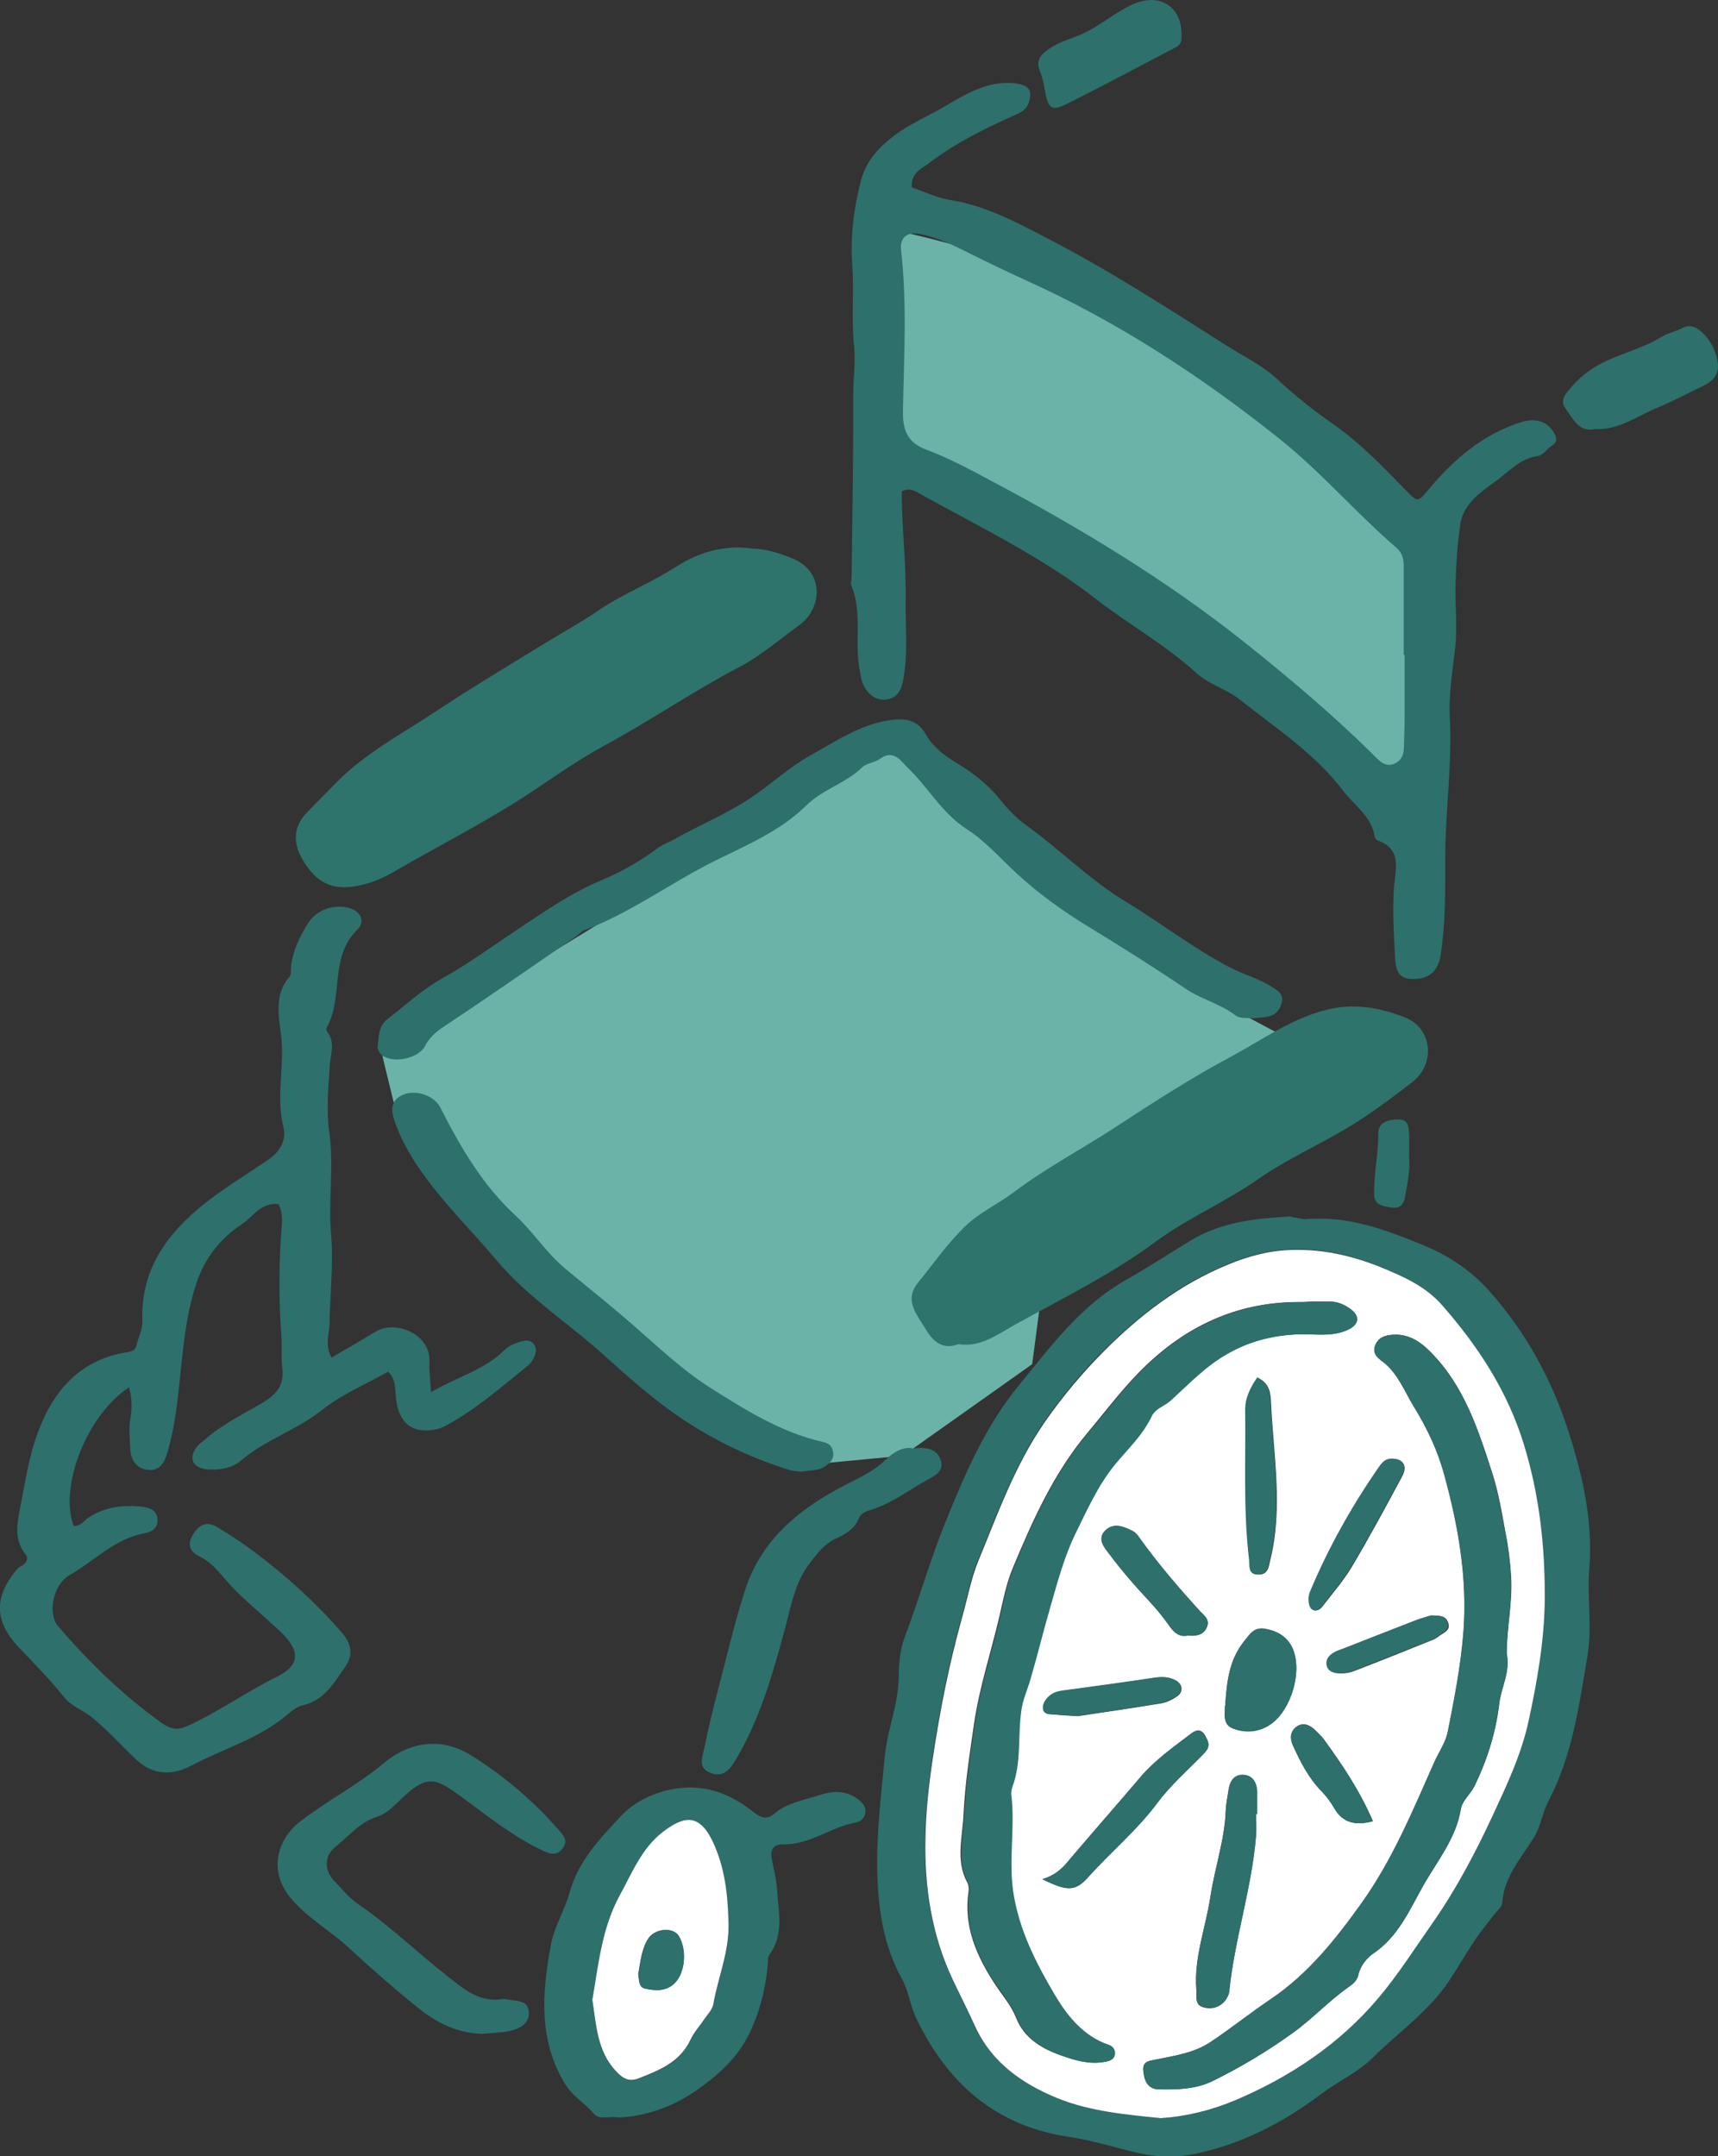 <svg width="110" height="138" viewBox="0 0 110 138" fill="none" xmlns="http://www.w3.org/2000/svg">
<rect x="0" y="0" width="110" height="138" fill="#333333" stroke="none"/>
<g clip-path="url(#clip0_125_20818)">
<path fill-rule="evenodd" clip-rule="evenodd" d="M84.627 67.579C84.627 67.579 71.657 61.066 67.469 57.219C63.281 53.373 56.985 47.719 56.985 47.719L24.487 67.594L25.199 70.523C25.199 70.523 29.431 77.75 34.985 82.529C40.54 87.308 51.023 93.807 51.023 93.807L57.814 93.166L66.088 87.308L66.989 80.46L84.627 67.623V67.579Z" fill="#6BB3A9"/>
<path fill-rule="evenodd" clip-rule="evenodd" d="M90.821 35.48V53.577C90.821 53.577 77.764 41.41 72.573 38.554C67.367 35.698 55.531 29.506 55.531 29.506V14.381C55.531 14.381 67.106 16.421 75.016 21.317C82.926 26.213 90.821 35.48 90.821 35.48Z" fill="#6BB3A9"/>
<path fill-rule="evenodd" clip-rule="evenodd" d="M58.38 11.963C58.337 11.015 59.049 10.782 59.514 10.418C61.158 9.165 62.99 8.262 64.865 7.417C65.331 7.213 65.723 7.052 65.883 6.528C66.13 5.741 65.825 5.435 64.982 5.333C63.092 5.129 61.608 6.178 60.14 7.009C59.195 7.533 58.191 7.985 57.304 8.64C56.272 9.427 55.458 10.258 55.109 11.613C54.658 13.376 54.44 15.154 54.571 16.946C54.687 18.694 54.498 20.428 54.687 22.177C54.789 23.182 54.629 24.26 54.629 25.309C54.643 29.171 54.571 33.032 54.527 36.893C54.527 37.112 54.44 37.345 54.527 37.52C55.225 39.239 54.702 41.075 55.036 42.824C55.094 43.086 55.109 43.348 55.196 43.61C55.472 44.397 56.039 44.834 56.708 44.776C57.508 44.689 57.726 44.106 57.842 43.45C58.148 41.76 57.959 40.055 57.988 38.365C58.031 36.034 57.726 33.717 57.74 31.444C58.279 31.167 58.671 31.473 59.006 31.662C62.83 33.775 66.799 35.698 70.246 38.394C72.339 40.011 74.651 41.294 76.614 43.086C77.4 43.8 78.548 44.106 79.406 44.791C81.704 46.612 84.204 48.244 85.993 50.604C86.706 51.537 87.811 52.236 88.014 53.533C88.029 53.62 88.116 53.752 88.189 53.781C89.832 54.349 89.323 55.704 89.25 56.841C89.148 58.327 89.25 59.813 89.323 61.299C89.381 62.407 89.745 62.698 90.661 62.654C91.577 62.611 92.085 62.057 92.231 61.183C92.565 59.099 92.536 56.972 92.536 54.903C92.536 51.916 92.987 48.958 92.827 45.956C92.754 44.456 93.002 42.926 93.176 41.425C93.322 40.099 93.162 38.788 93.191 37.476C93.234 36.165 93.307 34.81 93.51 33.498C93.7 32.245 94.834 31.473 95.779 30.788C96.608 30.191 97.335 29.331 98.469 29.185C98.789 29.142 99.036 28.734 99.356 28.53C99.719 28.297 99.69 28.049 99.516 27.728C99.109 27 98.353 26.737 97.509 26.985C94.979 27.743 93.089 29.389 91.446 31.356C90.791 32.143 90.762 32.143 90.035 31.4C88.552 29.87 87.084 28.34 85.324 27.116C84.088 26.257 82.896 25.309 81.791 24.275C80.817 23.372 79.61 22.803 78.49 22.089C74.753 19.714 71.016 17.296 67.09 15.27C65.127 14.25 63.092 13.143 60.794 12.793C59.98 12.662 59.195 12.269 58.366 11.992L58.38 11.963ZM89.875 41.906H89.933C89.933 43.29 89.933 44.674 89.933 46.044C89.933 46.627 89.904 47.209 89.89 47.792C89.89 48.244 89.774 48.637 89.323 48.856C88.872 49.074 88.508 48.885 88.189 48.565C88.043 48.419 87.883 48.273 87.738 48.113C85.193 45.621 82.474 43.334 79.697 41.119C74.622 37.083 69.082 33.746 63.353 30.715C62.045 30.016 60.75 29.316 59.34 28.792C58.249 28.384 57.799 27.714 57.813 26.388C57.871 22.949 58.09 19.481 57.697 16.042C57.595 15.183 58.09 14.789 58.991 14.993C59.878 15.183 60.707 15.533 61.521 15.94C62.903 16.625 64.269 17.296 65.68 17.937C71.554 20.588 76.92 24.085 81.951 28.107C84.612 30.234 86.822 32.828 89.395 35.043C89.875 35.451 89.89 35.946 89.875 36.485C89.875 38.292 89.875 40.099 89.875 41.906Z" fill="#2E706B"/>
<path fill-rule="evenodd" clip-rule="evenodd" d="M82.663 77.852C80.671 77.968 78.345 78.129 76.28 79.367C74.884 80.212 73.503 81.116 72.121 81.902C69.199 83.549 67.352 86.084 65.316 88.561C63.106 91.228 61.812 94.273 60.533 97.42C59.544 99.854 58.846 102.36 57.915 104.808C57.595 105.653 57.552 106.6 57.537 107.46C57.494 109.135 56.839 110.651 56.665 112.297C56.418 114.818 56.112 117.324 56.17 119.845C56.228 122.205 56.578 124.551 57.755 126.664C58.191 127.451 58.279 128.369 58.671 129.185C60.678 133.352 63.761 136.062 68.443 136.761C69.955 136.98 71.424 137.461 72.907 137.796C74.143 138.073 75.262 138.102 76.469 137.854C79.523 137.228 82.198 135.829 84.67 133.964C85.717 133.177 86.938 132.638 87.898 131.691C89.527 130.073 91.46 128.748 92.769 126.795C93.336 125.95 93.845 125.047 94.412 124.201C94.79 123.633 95.227 123.109 95.648 122.555C95.837 122.307 96.172 122.06 96.186 121.797C96.288 120.107 97.408 118.912 98.222 117.586C98.673 116.843 98.76 115.984 99.153 115.255C100.679 112.341 101.101 109.179 101.639 105.988C101.959 104.108 101.61 102.316 101.755 100.48C102.002 97.508 101.392 94.652 100.49 91.811C99.4 88.343 97.713 85.254 95.299 82.558C94.15 81.276 92.682 80.329 91.155 79.702C88.785 78.726 86.328 77.793 83.652 78.027C83.449 78.041 83.231 77.968 82.678 77.881L82.663 77.852ZM74.375 135.538C72.049 135.304 69.751 135.1 67.643 134.241C65.418 133.337 63.47 131.982 62.408 129.666C61.958 128.675 61.463 127.698 60.998 126.722C59.602 123.779 59.166 120.675 59.224 117.557C59.267 115.925 59.457 114.206 59.689 112.545C60.14 109.5 60.736 106.483 61.565 103.511C61.914 102.287 62.132 101.005 62.612 99.868C63.862 96.852 64.968 93.749 66.858 90.995C68.007 89.334 69.286 87.789 70.682 86.419C72.965 84.146 75.524 82.165 78.578 80.912C79.915 80.358 81.224 80.008 82.678 79.965C84.685 79.906 86.589 80.329 88.378 81.072C89.788 81.655 91.257 82.296 92.347 83.549C94.659 86.201 96.506 89.028 97.553 92.452C98.556 95.73 98.905 99.038 98.876 102.404C98.847 104.997 98.382 107.562 97.844 110.112C97.379 112.253 96.463 114.235 95.546 116.158C94.456 118.475 93.264 120.777 91.78 122.919C90.617 124.595 89.498 126.343 88.189 127.888C85.731 130.802 82.562 132.886 79.057 134.386C77.56 135.013 75.946 135.421 74.361 135.523L74.375 135.538Z" fill="#2E706B"/>
<path fill-rule="evenodd" clip-rule="evenodd" d="M27.598 89.144C27.555 88.328 27.467 87.745 27.496 87.177C27.613 85.399 25.33 84.438 24.05 85.225C23.119 85.793 22.174 86.332 21.229 86.886C20.779 86.084 21.084 85.399 21.098 84.729C21.128 82.82 21.36 80.868 21.2 79.017C21.011 76.817 21.389 74.646 21.084 72.461C20.88 71.076 21.026 69.619 21.113 68.206C21.157 67.477 21.477 66.763 20.982 66.079C20.924 66.006 20.866 65.845 20.909 65.787C22.015 63.835 21.069 61.27 22.872 59.507C23.425 58.968 23.09 58.312 22.349 58.108C21.36 57.846 20.27 58.21 19.703 59.114C19.208 59.915 18.786 60.775 18.641 61.751C18.612 62.013 18.67 62.363 18.525 62.523C17.492 63.733 17.885 65.132 18.016 66.443C18.205 68.337 17.667 70.246 18.147 72.14C18.336 72.912 17.987 73.655 17.231 74.18C15.675 75.258 14.032 76.205 12.578 77.458C10.396 79.338 9.001 81.553 9.117 84.569C9.131 85.079 8.855 85.589 8.739 86.099C8.666 86.419 8.448 86.492 8.172 86.536C4.886 87.046 3.199 89.29 2.239 92.204C1.788 93.603 1.57 95.089 1.28 96.546C1.09 97.537 0.901 98.557 1.614 99.446C1.832 99.708 1.73 99.941 1.512 100.131C1.396 100.232 1.207 100.276 1.12 100.393C-0.116 101.864 -0.654 103.467 1.192 105.42C2.181 106.454 3.184 107.474 4.071 108.582C4.566 109.208 5.278 109.427 5.845 109.878C6.878 110.709 7.75 111.7 8.71 112.603C9.844 113.681 11.109 113.594 12.2 113.026C14.279 111.918 16.62 111.277 18.452 109.689C18.728 109.456 19.063 109.208 19.397 109.135C20.808 108.815 21.418 107.649 22.131 106.629C22.64 105.886 22.494 105.187 21.855 104.443C20.197 102.549 18.336 100.859 16.314 99.344C15.558 98.775 14.759 98.251 13.944 97.755C13.29 97.347 12.781 97.522 12.36 98.207C11.967 98.848 12.141 99.314 12.796 99.621C13.726 100.087 14.264 100.961 14.962 101.675C15.922 102.651 17.012 103.525 18.001 104.473C19.237 105.653 19.208 106.585 17.725 107.314C15.777 108.276 14.017 109.543 12.04 110.447C11.371 110.753 10.964 110.694 10.338 110.257C7.852 108.48 5.7 106.381 3.722 104.079C3.039 103.278 3.373 101.427 4.464 100.801C6.049 99.897 7.343 98.484 9.233 98.134C9.757 98.047 10.149 97.77 10.077 97.173C10.004 96.561 9.422 96.459 8.986 96.415C7.808 96.313 6.66 96.459 5.642 97.144C5.351 97.347 5.133 97.712 4.711 97.653C3.78 95.133 5.554 90.572 8.259 88.794C8.463 89.494 8.463 90.15 8.346 90.805C8.23 91.388 8.317 91.971 8.332 92.554C8.332 93.341 8.637 93.953 9.437 94.069C10.324 94.186 10.585 93.457 10.774 92.772C10.993 92 11.138 91.228 11.254 90.441C11.662 87.687 11.676 84.86 12.563 82.165C13.101 80.518 14.104 79.265 15.486 78.347C16.198 77.881 16.678 76.948 17.827 77.065C18.03 77.444 18.088 77.866 18.045 78.362C17.856 80.737 17.841 83.126 18.016 85.501C18.059 86.186 17.987 86.9 18.074 87.57C18.219 88.736 17.609 89.304 16.751 89.814C15.529 90.528 14.235 91.155 13.159 92.102C12.956 92.277 12.723 92.423 12.578 92.626C12.054 93.355 12.345 93.967 13.29 94.04C14.046 94.098 14.817 93.982 15.399 93.501C16.969 92.146 18.99 91.534 20.604 90.251C21.884 89.231 23.41 88.605 24.85 87.789C25.373 88.284 25.286 88.955 25.359 89.567C25.562 91.14 26.478 91.811 27.991 91.461C28.194 91.417 28.398 91.33 28.572 91.228C30.492 90.193 32.12 88.751 33.807 87.396C33.923 87.294 34.04 87.162 34.112 87.031C34.301 86.696 34.432 86.332 34.156 85.997C33.923 85.72 33.56 85.793 33.269 85.88C32.92 85.997 32.556 86.142 32.295 86.405C31.03 87.672 29.299 88.11 27.584 89.1L27.598 89.144Z" fill="#2E706B"/>
<path fill-rule="evenodd" clip-rule="evenodd" d="M48.173 35.101C46.138 34.839 44.538 35.465 43.2 36.325C41.601 37.345 39.827 38.03 38.257 39.108C37.195 39.837 36.017 40.478 34.898 41.163C32.615 42.561 30.303 43.946 28.078 45.417C25.853 46.903 23.44 48.142 21.52 50.094C20.91 50.721 20.284 51.347 19.674 51.974C18.452 53.227 18.917 54.597 19.921 55.792C20.91 56.957 22.16 56.928 23.498 56.549C24.588 56.243 25.504 55.617 26.464 55.078C28.572 53.912 30.695 52.761 32.746 51.508C34.709 50.298 36.555 48.885 38.591 47.778C41.557 46.175 44.334 44.266 47.33 42.692C48.726 41.964 49.947 40.9 51.227 39.968C52.579 38.977 52.87 36.631 50.747 35.742C49.802 35.349 48.857 35.101 48.159 35.116L48.173 35.101Z" fill="#2E736C"/>
<path fill-rule="evenodd" clip-rule="evenodd" d="M61.39 86.026C62.801 86.245 63.891 85.385 65.025 84.758C68.05 83.083 71.176 81.553 73.953 79.498C76.047 77.954 78.432 76.948 80.54 75.477C82.314 74.238 84.292 73.349 86.153 72.257C87.651 71.368 89.047 70.319 90.428 69.255C91.94 68.089 91.707 65.802 89.963 65.117C88.29 64.461 86.647 64.184 84.888 64.636C82.663 65.204 80.802 66.559 78.825 67.623C76.28 68.978 73.852 70.552 71.438 72.125C69.286 73.539 66.988 74.734 64.924 76.293C63.877 77.079 62.655 77.619 61.71 78.566C60.62 79.644 59.747 80.897 58.788 82.077C57.842 83.243 58.729 84.146 59.267 85.064C59.718 85.822 60.329 86.419 61.376 86.026H61.39Z" fill="#2E736C"/>
<path fill-rule="evenodd" clip-rule="evenodd" d="M80.308 65.161C80.686 65.117 81.021 65.132 81.311 65.029C81.748 64.898 81.995 64.549 82.082 64.097C82.169 63.631 81.85 63.427 81.53 63.223C80.701 62.654 79.727 62.407 78.825 61.955C76.455 60.731 74.361 59.085 72.093 57.715C69.752 56.302 67.89 54.378 65.709 52.819C65.055 52.353 64.532 51.785 64.023 51.158C63.267 50.211 62.292 49.453 61.245 48.827C60.46 48.346 59.733 47.807 59.282 47.005C58.744 46.044 57.945 45.956 56.985 46.087C55.066 46.364 53.524 47.443 51.881 48.346C50.645 49.031 49.613 49.978 48.479 50.779C46.821 51.974 44.916 52.732 43.157 53.722C42.793 53.926 42.386 54.058 42.052 54.32C40.961 55.136 39.798 55.792 38.518 56.331C36.483 57.176 34.665 58.473 32.818 59.697C31.335 60.687 29.896 61.736 28.325 62.611C27.046 63.325 25.941 64.345 24.777 65.248C24.225 65.685 24.254 66.385 24.181 66.996C24.167 67.171 24.312 67.419 24.457 67.536C25.17 68.075 26.784 67.769 27.22 66.938C27.555 66.282 28.064 65.933 28.66 65.539C31.437 63.703 34.156 61.795 36.904 59.915C37.079 59.798 37.224 59.609 37.413 59.536C40.35 58.429 42.88 56.549 45.658 55.151C47.708 54.13 49.933 53.212 51.59 51.581C52.681 50.502 54.15 50.138 55.211 49.104C55.502 48.827 56.011 48.812 56.345 48.565C56.97 48.113 57.407 48.361 57.843 48.841C58.017 49.045 58.206 49.22 58.395 49.41C59.573 50.633 60.402 52.105 61.943 53.096C63.107 53.839 64.124 55.019 65.186 55.981C66.538 57.219 68.079 58.327 69.679 59.303C71.787 60.585 73.867 61.897 75.917 63.281C76.935 63.966 78.142 64.243 79.13 65C79.421 65.219 79.945 65.117 80.308 65.175V65.161Z" fill="#2E706B"/>
<path fill-rule="evenodd" clip-rule="evenodd" d="M39.565 135.523C41.339 135.45 43.099 134.838 44.669 133.731C45.992 132.798 47.184 131.735 47.941 130.219C48.653 128.777 49.017 127.276 49.162 125.702C49.177 125.498 49.133 125.294 49.264 125.105C50.209 123.823 49.846 122.38 49.758 120.981C49.715 120.355 49.569 119.728 49.438 119.102C49.293 118.461 49.438 118.023 50.151 118.038C51.852 118.082 53.204 116.916 54.804 116.639C55.109 116.581 55.386 116.333 55.414 115.984C55.444 115.59 55.211 115.357 54.877 115.109C54.106 114.556 53.248 114.628 52.492 114.876C51.503 115.211 50.427 115.357 49.584 116.071C49.148 116.435 48.784 116.406 48.246 115.969C46.385 114.468 44.291 113.958 41.935 114.818C41.063 115.138 40.321 115.619 39.711 116.275C38.387 117.703 37.035 119.102 36.483 121.083C36.163 122.249 35.465 123.342 35.261 124.522C34.709 127.538 34.462 130.554 36.177 133.366C36.657 134.168 37.442 134.605 38.024 135.275C38.373 135.683 38.925 135.436 39.551 135.508L39.565 135.523ZM37.937 127.946C38.315 125.775 38.533 123.4 39.696 121.287C40.481 119.859 41.092 118.3 42.43 117.266C43.695 116.29 44.727 115.954 45.643 117.892C46.443 119.583 46.603 121.302 46.647 123.123C46.705 124.945 45.992 126.562 45.672 128.281C45.614 128.616 45.309 128.908 45.105 129.228C44.814 129.666 44.436 130.073 44.218 130.54C43.564 131.997 42.212 132.507 40.888 133.031C40.278 133.279 39.885 133.061 39.405 132.536C38.227 131.254 38.184 129.666 37.922 127.961L37.937 127.946Z" fill="#2E706B"/>
<path fill-rule="evenodd" clip-rule="evenodd" d="M30.783 130.175C31.597 130.088 32.252 130.103 32.848 129.928C33.4 129.767 33.953 129.418 33.851 128.689C33.764 128.063 33.211 128.077 32.746 128.004C32.542 127.975 32.324 127.917 32.121 127.946C30.652 128.165 29.678 127.276 28.645 126.474C26.712 124.959 24.938 123.225 22.902 121.841C22.32 121.448 21.913 120.894 21.433 120.413C20.75 119.728 20.735 118.781 21.491 118.184C22.335 117.513 23.033 116.625 24.138 116.275C24.836 116.056 25.345 115.444 25.883 114.949C27.366 113.579 27.962 113.842 29.431 114.92C31.175 116.188 32.848 117.557 34.825 118.475C35.334 118.708 35.727 118.737 36.061 118.242C36.367 117.776 36.105 117.499 35.799 117.149C34.171 115.27 32.281 113.667 30.187 112.355C28.311 111.175 26.275 111.437 24.618 112.807C22.916 114.235 20.939 115.24 19.194 116.595C17.827 117.659 17.071 119.714 18.685 121.564C19.747 122.788 21.113 123.546 22.277 124.609C23.745 125.965 25.243 127.276 26.799 128.529C28.049 129.534 29.372 130.117 30.783 130.161V130.175Z" fill="#2E706B"/>
<path fill-rule="evenodd" clip-rule="evenodd" d="M51.328 94.186C51.866 94.084 52.404 94.156 52.87 93.821C53.19 93.588 53.422 93.326 53.335 92.903C53.277 92.554 53.059 92.364 52.71 92.291C49.991 91.679 47.65 90.193 45.352 88.736C43.651 87.643 42.139 86.201 40.597 84.86C39.172 83.607 37.675 82.427 36.221 81.218C34.985 80.198 34.156 78.857 33.007 77.793C30.899 75.856 29.488 73.422 28.194 70.887C27.802 70.1 26.609 69.721 25.824 70.056C25.184 70.319 24.995 70.814 25.184 71.484C25.577 72.81 26.275 73.99 27.06 75.098C28.471 77.079 30.215 78.784 31.786 80.649C33.792 83.039 36.41 84.686 38.678 86.74C40.278 88.183 41.921 89.639 43.709 90.834C45.818 92.233 48.115 93.326 50.558 94.084C50.805 94.156 51.081 94.156 51.314 94.2L51.328 94.186Z" fill="#2E706B"/>
<path fill-rule="evenodd" clip-rule="evenodd" d="M58.453 92.699C57.828 92.554 57.188 92.947 56.65 93.472C55.909 94.186 54.993 94.579 54.106 95.045C51.227 96.531 48.769 98.499 47.722 101.719C47.039 103.817 46.544 105.988 45.977 108.13C45.643 109.398 45.338 110.68 45.076 111.962C44.96 112.501 44.683 113.157 45.483 113.463C46.21 113.74 46.632 113.39 47.024 112.763C48.638 110.112 49.467 107.168 50.267 104.21C50.645 102.812 50.878 101.369 51.765 100.16C52.273 99.475 52.753 98.805 53.582 98.44C54.149 98.178 54.716 97.843 54.978 97.202C55.138 96.808 55.487 96.721 55.85 96.604C57.116 96.196 58.177 95.38 59.326 94.739C59.806 94.477 60.489 94.171 60.227 93.428C59.98 92.728 59.34 92.597 58.468 92.699H58.453Z" fill="#2E706B"/>
<path fill-rule="evenodd" clip-rule="evenodd" d="M102.221 27.466C103.704 27.495 104.867 26.606 106.176 26.067C107.092 25.688 107.979 25.207 108.88 24.785C109.942 24.29 110.204 23.75 109.855 22.658C109.695 22.148 109.418 21.696 109.026 21.317C108.604 20.909 108.182 20.72 107.615 21.04C107.252 21.244 106.801 21.302 106.452 21.521C104.983 22.454 103.195 22.701 101.77 23.721C101.377 23.998 101.028 24.29 100.723 24.654C100.345 25.091 99.793 25.557 100.243 26.155C100.723 26.796 101.087 27.728 102.221 27.451V27.466Z" fill="#2E706B"/>
<path fill-rule="evenodd" clip-rule="evenodd" d="M75.655 2.215C75.655 0.393 74.23 -0.495 72.5 0.291C71.351 0.816 70.391 1.69 69.228 2.2C68.559 2.492 67.847 2.666 67.222 3.089C66.596 3.512 66.291 3.876 66.611 4.633C66.771 5.027 66.844 5.449 66.916 5.857C67.12 6.95 67.338 7.14 68.312 6.644C70.668 5.479 72.98 4.225 75.306 3.016C75.67 2.827 75.655 2.535 75.655 2.215Z" fill="#2E706B"/>
<path fill-rule="evenodd" clip-rule="evenodd" d="M90.224 74.136C90.224 73.495 90.239 73.087 90.224 72.665C90.21 72.184 90.195 71.63 89.541 71.645C88.959 71.645 88.247 71.79 88.247 72.519C88.261 73.845 87.956 75.127 87.985 76.438C87.985 77.123 88.567 77.211 89.105 77.284C89.643 77.356 89.875 77.094 89.963 76.599C90.122 75.71 90.297 74.836 90.224 74.151V74.136Z" fill="#2E706B"/>
<path fill-rule="evenodd" clip-rule="evenodd" d="M74.39 135.552C75.975 135.45 77.589 135.042 79.087 134.416C82.591 132.929 85.746 130.831 88.218 127.917C89.527 126.373 90.632 124.624 91.81 122.948C93.293 120.806 94.5 118.504 95.576 116.188C96.477 114.25 97.408 112.283 97.873 110.141C98.426 107.591 98.876 105.026 98.906 102.433C98.935 99.081 98.586 95.759 97.582 92.481C96.535 89.057 94.689 86.23 92.377 83.578C91.286 82.31 89.818 81.684 88.407 81.101C86.619 80.373 84.714 79.935 82.707 79.994C81.239 80.037 79.945 80.387 78.607 80.941C75.553 82.194 72.98 84.175 70.711 86.448C69.33 87.833 68.036 89.363 66.887 91.024C64.982 93.778 63.892 96.867 62.641 99.897C62.176 101.019 61.943 102.316 61.594 103.54C60.765 106.513 60.169 109.529 59.718 112.574C59.471 114.235 59.282 115.94 59.253 117.586C59.181 120.704 59.631 123.823 61.027 126.751C61.492 127.728 61.987 128.704 62.438 129.695C63.499 132.011 65.448 133.352 67.672 134.27C69.781 135.13 72.078 135.334 74.405 135.567L74.39 135.552ZM83.318 83.33C83.58 83.33 83.841 83.301 84.103 83.301C84.423 83.301 84.743 83.301 85.063 83.301C85.557 83.287 86.008 83.476 86.386 83.738C87.084 84.219 86.997 84.787 86.241 85.123C85.179 85.589 84.074 85.341 82.984 85.399C81.442 85.472 80.046 85.822 78.65 86.594C77.182 87.41 76.091 88.576 74.899 89.654C74.506 90.004 73.939 90.135 73.692 90.659C73.139 91.825 72.209 92.714 71.395 93.676C70.275 95.016 69.577 96.633 68.806 98.178C68.109 99.606 67.687 101.194 67.236 102.753C66.785 104.312 66.393 105.886 65.942 107.46C65.753 108.115 65.462 108.727 65.36 109.427C65.128 111.073 65.375 112.778 64.779 114.366C64.721 114.512 64.677 114.687 64.706 114.832C64.982 117.018 64.473 119.204 64.895 121.448C65.346 123.808 66.407 125.819 67.556 127.771C68.297 129.039 69.344 130.336 70.929 130.86C71.177 130.948 71.38 131.166 71.351 131.458C71.307 131.866 70.958 131.924 70.653 131.968C69.737 132.128 68.835 131.866 68.007 131.574C66.756 131.137 65.578 130.481 65.055 129.126C64.735 128.325 64.168 127.698 63.703 126.984C62.525 125.178 61.681 123.284 62.016 121.054C62.045 120.865 62.016 120.617 61.914 120.442C61.173 119.043 61.638 117.528 61.696 116.115C61.783 114.191 62.089 112.253 62.365 110.33C62.714 107.97 63.456 105.74 63.993 103.438C64.226 102.418 64.43 101.354 64.837 100.378C66.116 97.318 67.44 94.317 69.635 91.694C70.886 90.208 72.02 88.663 73.445 87.323C76.222 84.7 79.45 83.301 83.26 83.33H83.318ZM96.477 105.842C96.71 107.022 96.114 107.999 95.997 109.033C95.779 110.884 95.227 112.618 94.427 114.279C94.18 114.803 93.627 115.24 93.54 115.765C93.235 117.659 92.028 119.102 91.141 120.661C90.268 122.205 89.541 123.939 87.942 125.017C87.52 125.309 87.099 125.804 86.968 126.416C86.895 126.737 86.662 126.955 86.386 127.145C85.106 128.034 84.045 129.199 82.765 130.117C81.122 131.297 79.421 132.317 77.633 133.192C76.586 133.702 75.379 133.745 74.201 133.716C73.474 133.716 73.256 133.119 73.212 132.492C73.169 131.909 73.59 131.895 74.041 131.807C75.233 131.56 76.469 131.385 77.502 130.7C78.825 129.826 80.061 128.82 81.37 127.946C83.783 126.314 85.543 124.085 87.186 121.797C89.149 119.058 90.457 115.896 91.824 112.822C92.13 112.151 92.58 111.51 92.711 110.811C93.133 108.684 93.555 106.542 93.715 104.371C93.962 100.976 93.38 97.653 92.479 94.375C92.057 92.816 91.374 91.388 90.53 90.018C89.905 88.998 89.483 87.833 88.465 87.09C88.16 86.871 87.898 86.58 88.044 86.142C88.204 85.705 88.495 85.516 88.989 85.443C90.123 85.297 90.923 85.837 91.635 86.565C93.744 88.707 94.645 91.475 95.532 94.229C95.954 95.512 96.172 96.881 96.419 98.222C96.594 99.096 96.695 99.985 96.754 100.888C96.855 102.593 96.463 104.239 96.477 105.842ZM80.512 116.1H80.41C80.41 116.581 80.439 117.062 80.41 117.528C80.134 120.908 79.028 124.143 78.694 127.509C78.694 127.567 78.68 127.611 78.65 127.669C78.418 128.31 77.778 128.646 77.124 128.485C76.469 128.34 76.629 127.83 76.6 127.363C76.426 125.294 77.211 123.356 77.502 121.36C77.778 119.553 78.403 117.79 78.476 115.94C78.49 115.474 78.592 115.007 78.665 114.526C78.738 114.002 79.028 113.594 79.567 113.608C80.192 113.623 80.468 114.089 80.483 114.687C80.483 115.168 80.483 115.634 80.483 116.115L80.512 116.1ZM66.742 120.267C67.716 119.976 68.138 119.437 68.574 118.912C70.042 117.178 71.54 115.474 73.023 113.74C73.968 112.647 75.132 111.816 76.266 110.957C76.847 110.505 77.109 110.884 77.313 111.379C77.502 111.802 77.254 112.049 76.978 112.341C75.99 113.346 74.928 114.279 74.085 115.415C72.791 117.149 71.118 118.533 69.679 120.136C68.85 121.069 68.327 121.054 66.742 120.267ZM78.447 109.179C78.549 107.649 78.694 106.25 79.654 105.055C80.032 104.589 80.279 104.108 81.021 104.254C81.806 104.4 82.431 104.779 82.751 105.478C83.42 106.95 82.678 109.441 81.355 110.359C80.613 110.869 79.755 110.942 78.927 110.621C78.243 110.345 78.461 109.645 78.432 109.179H78.447ZM80.512 88.168C81.341 88.547 81.355 89.232 81.384 89.844C81.544 93.166 82.155 96.488 81.341 99.81C81.224 100.305 81.195 100.786 80.555 100.772C79.901 100.772 80.046 100.218 80.003 99.825C79.625 96.663 79.799 93.472 79.755 90.295C79.755 89.523 80.046 88.853 80.526 88.168H80.512ZM76.048 104.677C75.51 104.793 75.175 104.487 74.884 104.079C74.463 103.482 73.997 102.914 73.489 102.374C72.631 101.456 71.802 100.495 71.046 99.489C70.726 99.067 70.202 98.499 70.784 97.945C71.322 97.42 71.962 97.712 72.543 98.003C72.718 98.091 72.849 98.28 72.98 98.455C74.143 100.087 75.451 101.602 76.789 103.074C77.051 103.351 77.502 103.642 77.269 104.152C77.036 104.677 76.557 104.72 76.033 104.677H76.048ZM89.236 93.37C89.847 93.399 90.123 93.836 89.789 94.463C88.756 96.4 87.695 98.353 86.575 100.247C86.037 101.15 85.339 101.952 84.699 102.782C84.539 103.001 84.278 103.176 84.016 103.001C83.885 102.899 83.827 102.637 83.812 102.447C83.812 102.243 83.856 102.01 83.929 101.821C85.106 99.023 86.59 96.386 88.32 93.894C88.538 93.574 88.8 93.326 89.236 93.37ZM87.913 116.552C86.779 116.882 85.964 116.625 85.47 115.78C85.237 115.372 84.961 114.993 84.627 114.643C83.798 113.798 83.274 112.778 82.794 111.714C82.576 111.248 82.635 110.84 82.954 110.563C83.376 110.199 83.841 110.359 84.219 110.738C84.394 110.927 84.612 111.102 84.757 111.306C85.935 112.924 87.055 114.585 87.898 116.537L87.913 116.552ZM69.01 109.835C68.312 109.791 67.934 109.776 67.57 109.733C67.265 109.704 66.843 109.776 66.8 109.354C66.771 109.048 66.974 108.742 67.222 108.538C67.483 108.319 67.774 108.246 68.094 108.203C70.028 107.94 71.976 107.678 73.91 107.387C74.405 107.314 74.87 107.314 75.306 107.562C75.742 107.809 75.771 108.305 75.35 108.582C75.044 108.786 74.695 108.96 74.332 109.019C72.456 109.325 70.58 109.602 69.01 109.835ZM91.65 103.394C92.115 103.424 92.522 103.365 92.697 103.788C92.944 104.356 92.42 104.487 92.1 104.735C92.013 104.808 91.926 104.866 91.839 104.91C90.138 105.595 88.436 106.279 86.735 106.935C86.444 107.052 86.124 107.11 85.819 107.095C85.456 107.095 85.048 107.008 84.976 106.556C84.918 106.207 85.15 105.944 85.426 105.784C85.644 105.653 85.906 105.58 86.153 105.478C87.666 104.881 89.178 104.283 90.705 103.7C91.039 103.569 91.403 103.482 91.664 103.394H91.65Z" fill="white"/>
<path fill-rule="evenodd" clip-rule="evenodd" d="M37.922 127.946C38.184 129.666 38.242 131.239 39.405 132.521C39.885 133.046 40.278 133.25 40.888 133.017C42.212 132.492 43.549 131.982 44.218 130.525C44.436 130.059 44.814 129.651 45.105 129.214C45.309 128.908 45.614 128.616 45.672 128.267C45.978 126.547 46.69 124.93 46.647 123.109C46.603 121.287 46.428 119.553 45.643 117.878C44.727 115.94 43.695 116.29 42.43 117.251C41.092 118.286 40.481 119.845 39.696 121.273C38.533 123.386 38.315 125.761 37.937 127.932L37.922 127.946ZM40.874 126.285C41.005 125.586 41.063 124.784 41.485 124.099C41.906 123.415 43.084 123.313 43.448 123.895C43.971 124.741 43.884 126.183 43.23 126.882C42.706 127.436 42.008 127.422 41.325 127.276C40.859 127.174 40.932 126.722 40.859 126.285H40.874Z" fill="white"/>
<path fill-rule="evenodd" clip-rule="evenodd" d="M83.303 83.33C79.479 83.316 76.265 84.7 73.488 87.323C72.063 88.663 70.929 90.222 69.678 91.694C67.483 94.302 66.16 97.304 64.88 100.378C64.473 101.34 64.269 102.404 64.037 103.438C63.513 105.74 62.757 107.97 62.408 110.33C62.132 112.253 61.826 114.191 61.739 116.115C61.681 117.528 61.216 119.043 61.957 120.442C62.044 120.617 62.088 120.865 62.059 121.054C61.71 123.298 62.568 125.178 63.746 126.984C64.211 127.684 64.778 128.325 65.098 129.126C65.622 130.481 66.799 131.137 68.05 131.574C68.879 131.866 69.78 132.128 70.696 131.968C71.002 131.909 71.351 131.851 71.394 131.458C71.423 131.152 71.22 130.933 70.972 130.86C69.388 130.321 68.355 129.024 67.599 127.771C66.45 125.833 65.374 123.808 64.938 121.448C64.516 119.204 65.025 117.018 64.749 114.832C64.735 114.687 64.778 114.512 64.822 114.366C65.418 112.778 65.156 111.073 65.403 109.427C65.505 108.727 65.796 108.115 65.985 107.46C66.436 105.901 66.828 104.312 67.279 102.753C67.73 101.194 68.152 99.606 68.85 98.178C69.606 96.633 70.318 95.031 71.438 93.676C72.252 92.699 73.183 91.825 73.735 90.659C73.982 90.135 74.549 90.004 74.942 89.654C76.134 88.576 77.225 87.396 78.694 86.594C80.075 85.822 81.485 85.487 83.027 85.399C84.117 85.341 85.222 85.603 86.284 85.123C87.04 84.787 87.127 84.219 86.429 83.738C86.037 83.462 85.6 83.287 85.106 83.301C84.786 83.301 84.466 83.301 84.146 83.301C83.885 83.301 83.623 83.33 83.361 83.33H83.303Z" fill="#2E706B"/>
<path fill-rule="evenodd" clip-rule="evenodd" d="M96.462 105.842C96.462 104.239 96.84 102.593 96.739 100.888C96.68 99.985 96.579 99.096 96.404 98.222C96.142 96.881 95.924 95.526 95.517 94.229C94.63 91.475 93.728 88.707 91.62 86.565C90.908 85.837 90.108 85.283 88.974 85.443C88.479 85.516 88.189 85.705 88.029 86.142C87.883 86.58 88.13 86.856 88.45 87.09C89.483 87.833 89.89 88.998 90.515 90.018C91.358 91.388 92.042 92.816 92.463 94.375C93.365 97.653 93.947 100.976 93.7 104.371C93.54 106.527 93.118 108.684 92.696 110.811C92.565 111.51 92.1 112.151 91.809 112.822C90.442 115.911 89.134 119.058 87.171 121.797C85.542 124.085 83.783 126.314 81.355 127.946C80.046 128.835 78.795 129.826 77.487 130.7C76.454 131.385 75.218 131.574 74.026 131.807C73.575 131.895 73.153 131.924 73.197 132.492C73.241 133.104 73.444 133.702 74.186 133.716C75.349 133.745 76.571 133.716 77.618 133.192C79.406 132.317 81.107 131.297 82.75 130.117C84.03 129.199 85.091 128.034 86.371 127.145C86.647 126.955 86.88 126.737 86.953 126.416C87.084 125.804 87.505 125.309 87.927 125.017C89.526 123.939 90.253 122.205 91.126 120.661C92.013 119.102 93.22 117.645 93.525 115.765C93.612 115.24 94.165 114.803 94.412 114.279C95.226 112.618 95.764 110.884 95.982 109.033C96.113 107.999 96.709 107.022 96.462 105.842Z" fill="#2E706B"/>
<path fill-rule="evenodd" clip-rule="evenodd" d="M80.497 116.086C80.497 115.605 80.497 115.138 80.497 114.658C80.483 114.06 80.192 113.594 79.581 113.579C79.043 113.565 78.752 113.958 78.68 114.497C78.607 114.978 78.505 115.444 78.491 115.911C78.403 117.776 77.793 119.524 77.516 121.331C77.211 123.327 76.44 125.265 76.615 127.334C76.644 127.815 76.484 128.31 77.138 128.456C77.793 128.616 78.433 128.267 78.665 127.64C78.68 127.596 78.694 127.538 78.709 127.48C79.043 124.114 80.148 120.879 80.425 117.499C80.468 117.033 80.425 116.552 80.425 116.071H80.526L80.497 116.086Z" fill="#2E706B"/>
<path fill-rule="evenodd" clip-rule="evenodd" d="M66.727 120.267C68.312 121.04 68.821 121.054 69.664 120.136C71.104 118.533 72.776 117.164 74.07 115.415C74.913 114.279 75.975 113.346 76.963 112.341C77.24 112.064 77.487 111.816 77.298 111.379C77.08 110.884 76.833 110.505 76.251 110.957C75.117 111.816 73.954 112.632 73.008 113.74C71.54 115.474 70.042 117.178 68.559 118.912C68.123 119.437 67.701 119.976 66.727 120.267Z" fill="#2E706B"/>
<path fill-rule="evenodd" clip-rule="evenodd" d="M78.432 109.164C78.447 109.631 78.243 110.33 78.927 110.607C79.741 110.927 80.613 110.84 81.355 110.345C82.678 109.427 83.42 106.935 82.751 105.463C82.431 104.764 81.82 104.385 81.02 104.239C80.279 104.108 80.032 104.589 79.653 105.041C78.694 106.236 78.548 107.634 78.447 109.164H78.432Z" fill="#2E706B"/>
<path fill-rule="evenodd" clip-rule="evenodd" d="M80.497 88.153C80.017 88.853 79.712 89.508 79.726 90.281C79.77 93.457 79.595 96.633 79.973 99.81C80.017 100.203 79.886 100.742 80.526 100.757C81.166 100.757 81.195 100.291 81.311 99.795C82.14 96.473 81.515 93.151 81.355 89.829C81.326 89.217 81.297 88.532 80.482 88.153H80.497Z" fill="#2E706B"/>
<path fill-rule="evenodd" clip-rule="evenodd" d="M76.033 104.662C76.556 104.706 77.036 104.662 77.269 104.137C77.501 103.627 77.036 103.351 76.789 103.059C75.437 101.573 74.142 100.058 72.979 98.44C72.863 98.265 72.718 98.076 72.543 97.989C71.976 97.697 71.336 97.42 70.784 97.93C70.202 98.484 70.725 99.052 71.045 99.475C71.801 100.48 72.616 101.442 73.488 102.36C73.997 102.899 74.462 103.453 74.884 104.065C75.175 104.473 75.509 104.793 76.047 104.662H76.033Z" fill="#2E706B"/>
<path fill-rule="evenodd" clip-rule="evenodd" d="M89.206 93.355C88.77 93.297 88.508 93.559 88.29 93.88C86.56 96.371 85.077 99.009 83.899 101.806C83.812 101.996 83.768 102.214 83.783 102.433C83.783 102.622 83.856 102.899 83.986 102.986C84.234 103.176 84.495 102.986 84.67 102.768C85.309 101.937 86.007 101.136 86.546 100.233C87.665 98.338 88.727 96.386 89.759 94.448C90.093 93.821 89.832 93.384 89.206 93.355Z" fill="#2E706B"/>
<path fill-rule="evenodd" clip-rule="evenodd" d="M87.884 116.537C87.04 114.57 85.921 112.924 84.743 111.306C84.583 111.102 84.38 110.913 84.205 110.738C83.827 110.359 83.362 110.199 82.94 110.563C82.62 110.84 82.562 111.248 82.78 111.714C83.26 112.778 83.798 113.812 84.612 114.643C84.947 114.993 85.223 115.372 85.456 115.78C85.95 116.615 86.764 116.872 87.898 116.552L87.884 116.537Z" fill="#2E706B"/>
<path fill-rule="evenodd" clip-rule="evenodd" d="M68.981 109.82C70.552 109.587 72.427 109.325 74.303 109.004C74.652 108.946 75.015 108.756 75.321 108.567C75.757 108.29 75.713 107.795 75.277 107.547C74.841 107.299 74.376 107.299 73.881 107.372C71.947 107.664 70.013 107.926 68.065 108.188C67.745 108.232 67.454 108.305 67.193 108.523C66.945 108.742 66.742 109.033 66.771 109.339C66.814 109.762 67.236 109.674 67.541 109.718C67.905 109.762 68.283 109.762 68.981 109.82Z" fill="#2E706B"/>
<path fill-rule="evenodd" clip-rule="evenodd" d="M91.621 103.38C91.359 103.467 90.995 103.555 90.661 103.686C89.149 104.269 87.636 104.866 86.11 105.463C85.863 105.565 85.615 105.624 85.383 105.769C85.106 105.93 84.874 106.192 84.932 106.542C85.005 106.993 85.412 107.066 85.775 107.081C86.081 107.081 86.415 107.022 86.691 106.92C88.393 106.25 90.094 105.565 91.795 104.895C91.897 104.866 91.97 104.793 92.057 104.72C92.362 104.473 92.886 104.341 92.653 103.773C92.464 103.351 92.057 103.409 91.606 103.38H91.621Z" fill="#2E706B"/>
<path fill-rule="evenodd" clip-rule="evenodd" d="M40.873 126.285C40.946 126.722 40.873 127.174 41.339 127.276C42.022 127.436 42.72 127.451 43.244 126.882C43.898 126.183 43.985 124.741 43.462 123.895C43.098 123.313 41.906 123.415 41.499 124.099C41.077 124.784 41.019 125.586 40.888 126.285H40.873Z" fill="#2E706B"/>
</g>
<defs>
<clipPath id="clip0_125_20818">
<rect width="110" height="138" fill="white" transform="matrix(-1 0 0 1 110 0)"/>
</clipPath>
</defs>
</svg>
